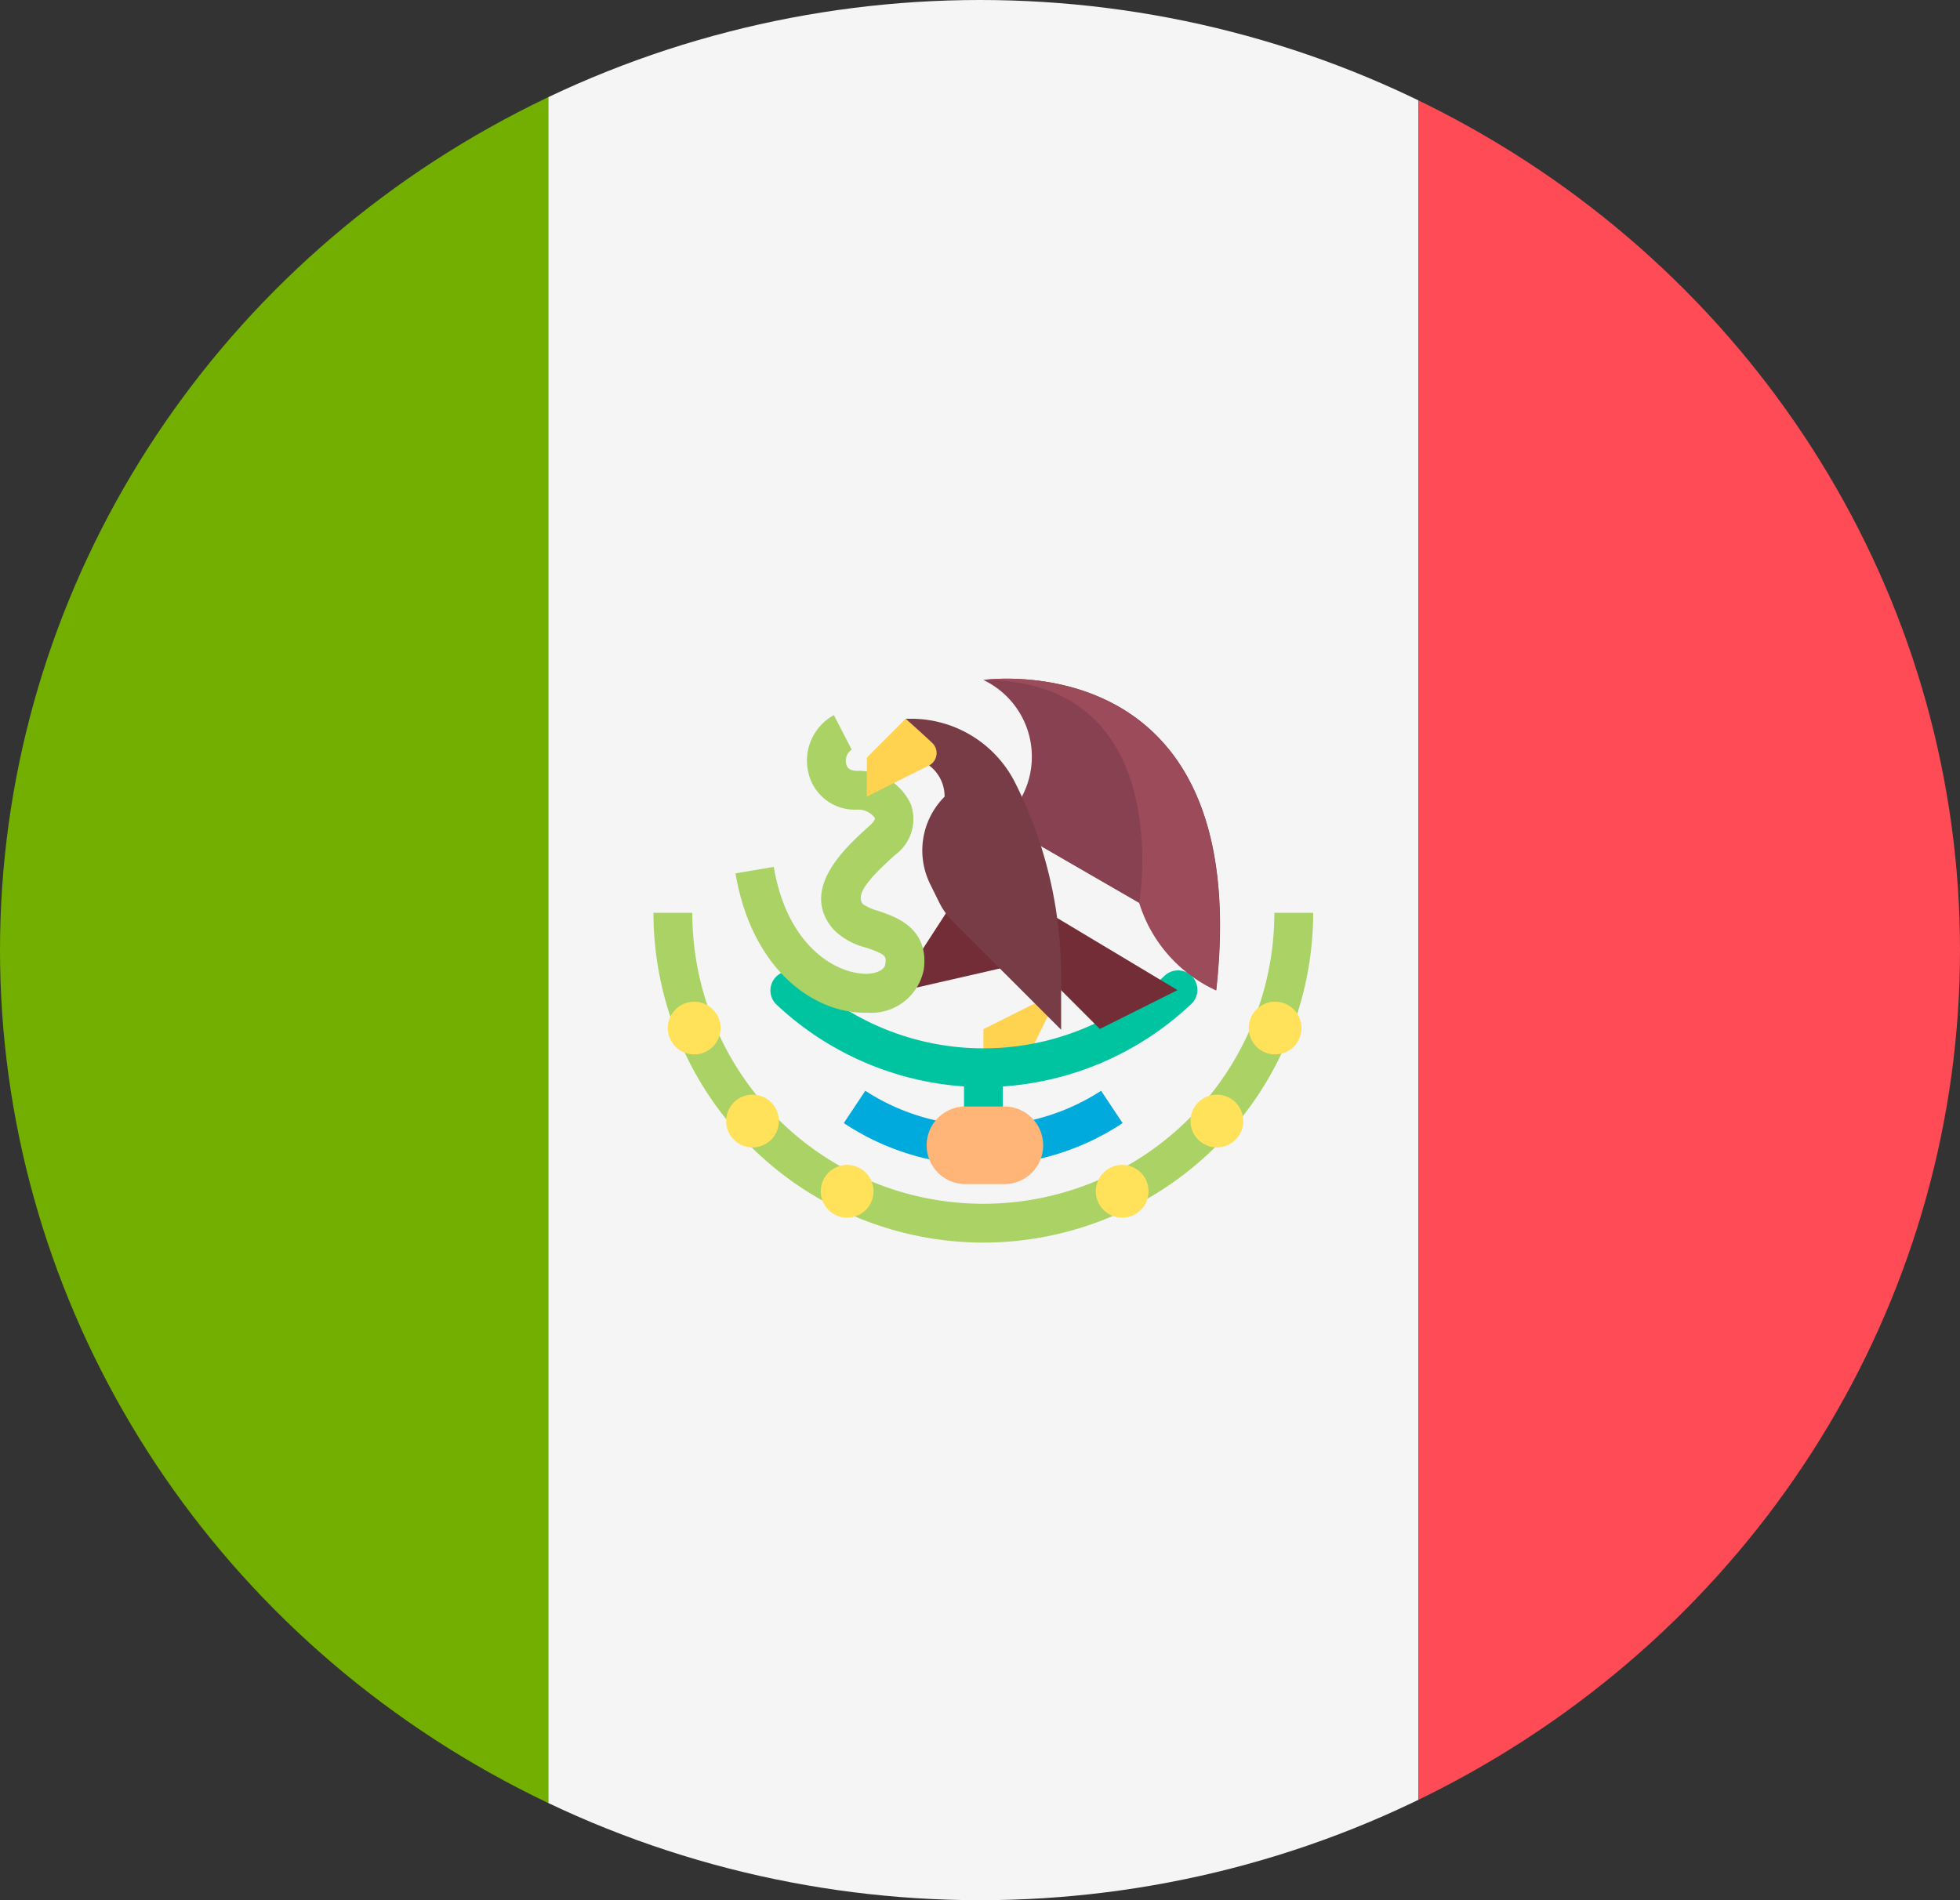 <svg xmlns="http://www.w3.org/2000/svg" xmlns:xlink="http://www.w3.org/1999/xlink" width="33" height="32" viewBox="0 0 33 32">
  <rect x="0" y="0" width="33" height="32" fill="#333333" stroke="none"/>
  <defs>
    <clipPath id="clip-path">
      <ellipse id="Elipse_1" data-name="Elipse 1" cx="16.5" cy="16" rx="16.5" ry="16" transform="translate(0.091 -0.091)"/>
    </clipPath>
  </defs>
  <g id="Enmascarar_grupo_1" data-name="Enmascarar grupo 1" transform="translate(-0.091 0.091)" clip-path="url(#clip-path)">
    <g id="icon-spain" transform="translate(-5.328 -6.067)">
      <path id="Trazado_439" data-name="Trazado 439" d="M5.446-4.167A9.614,9.614,0,0,0-4.168,5.447V30.17a9.614,9.614,0,0,0,9.614,9.614h5.036V-4.167Z" transform="translate(4.168 4.167)" fill="#73af00"/>
      <path id="Trazado_440" data-name="Trazado 440" d="M19.928-4.167H5.277V39.784H19.928Z" transform="translate(9.374 4.167)" fill="#f5f5f5"/>
      <path id="Trazado_441" data-name="Trazado 441" d="M19.759-4.167H14.723V39.784h5.036a9.614,9.614,0,0,0,9.614-9.614V5.447A9.614,9.614,0,0,0,19.759-4.167Z" transform="translate(14.581 4.167)" fill="#ff4b55"/>
      <path id="Trazado_442" data-name="Trazado 442" d="M11.3,10.438,10,11.091v.654h.654Z" transform="translate(11.976 12.217)" fill="#ffd250"/>
      <path id="Trazado_443" data-name="Trazado 443" d="M10.116,13.027a.327.327,0,0,1-.327-.327V11.393a.327.327,0,0,1,.653,0V12.7A.327.327,0,0,1,10.116,13.027Z" transform="translate(11.861 12.564)" fill="#00c3a0"/>
      <path id="Trazado_444" data-name="Trazado 444" d="M11.278,12.184a5.122,5.122,0,0,1-3.49-1.394.327.327,0,0,1,.445-.479,4.411,4.411,0,0,0,6.09,0,.327.327,0,1,1,.445.479A5.123,5.123,0,0,1,11.278,12.184Z" transform="translate(10.701 12.1)" fill="#00c3a0"/>
      <path id="Trazado_445" data-name="Trazado 445" d="M10.831,12.779a4.229,4.229,0,0,1-2.347-.708l.362-.544a3.645,3.645,0,0,0,3.97,0l.362.544A4.228,4.228,0,0,1,10.831,12.779Z" transform="translate(11.142 12.818)" fill="#00aadc"/>
      <path id="Trazado_446" data-name="Trazado 446" d="M9.965,9.488,9.244,10.6l-.123.367L11,10.537Z" transform="translate(11.493 11.694)" fill="#732d37"/>
      <path id="Trazado_447" data-name="Trazado 447" d="M9.484,12.461c-.864,0-1.9-.727-2.176-2.347l.645-.109c.228,1.347,1.057,1.8,1.555,1.8.153,0,.312-.057.324-.165.015-.129.018-.159-.324-.275a1.182,1.182,0,0,1-.544-.3c-.6-.683.212-1.4.6-1.752.069-.061.1-.113.09-.133a.35.35,0,0,0-.294-.14.8.8,0,0,1-.822-.612.873.873,0,0,1,.427-.979l.3.581a.228.228,0,0,0-.092.244c.008.034.027.113.187.113a.973.973,0,0,1,.9.561A.747.747,0,0,1,10,9.8c-.429.383-.686.672-.544.834a.921.921,0,0,0,.262.114c.294.1.842.285.763.969a.9.9,0,0,1-.955.743Z" transform="translate(10.494 10.57)" fill="#aad264"/>
      <path id="Trazado_448" data-name="Trazado 448" d="M10.65,9.036A1.431,1.431,0,0,0,10,7.075s4.574-.654,3.921,5.228h0a5.058,5.058,0,0,1-1.293-1.47L10.649,9.689V9.036Z" transform="translate(11.976 10.352)" fill="#874150"/>
      <path id="Trazado_449" data-name="Trazado 449" d="M10,9.171l3.268,1.96-1.307.654L10,9.824Z" transform="translate(11.976 11.519)" fill="#732d37"/>
      <path id="Trazado_450" data-name="Trazado 450" d="M9.156,8.142A.654.654,0,0,1,9.81,8.8h0a1.281,1.281,0,0,0-.24,1.479l.148.3a1.281,1.281,0,0,0,.24.333l1.814,1.813v-.9a7.247,7.247,0,0,0-.765-3.241A1.961,1.961,0,0,0,9.252,7.488h-.1Z" transform="translate(11.513 10.592)" fill="#783c46"/>
      <path id="Trazado_451" data-name="Trazado 451" d="M9.388,7.488l-.654.654V8.8s.777-.394,1.039-.52a.237.237,0,0,0,.045-.4C9.737,7.8,9.388,7.488,9.388,7.488Z" transform="translate(11.28 10.592)" fill="#ffd250"/>
      <path id="Trazado_452" data-name="Trazado 452" d="M11.973,15.149A5.561,5.561,0,0,1,6.418,9.595h.654a4.9,4.9,0,0,0,9.8,0h.654A5.561,5.561,0,0,1,11.973,15.149Z" transform="translate(10.003 11.753)" fill="#aad264"/>
      <path id="Trazado_453" data-name="Trazado 453" d="M7.018,11.448A.444.444,0,1,0,6.574,11,.444.444,0,0,0,7.018,11.448Z" transform="translate(10.089 12.285)" fill="#ffe15a"/>
      <path id="Trazado_454" data-name="Trazado 454" d="M7.651,12.457a.444.444,0,1,0-.444-.444A.444.444,0,0,0,7.651,12.457Z" transform="translate(10.438 12.842)" fill="#ffe15a"/>
      <path id="Trazado_455" data-name="Trazado 455" d="M8.678,13.22a.444.444,0,1,0-.444-.444A.444.444,0,0,0,8.678,13.22Z" transform="translate(11.004 13.262)" fill="#ffe15a"/>
      <path id="Trazado_456" data-name="Trazado 456" d="M13.322,11.448A.444.444,0,1,0,12.879,11,.444.444,0,0,0,13.322,11.448Z" transform="translate(13.565 12.285)" fill="#ffe15a"/>
      <path id="Trazado_457" data-name="Trazado 457" d="M12.69,12.457a.444.444,0,1,0-.443-.444A.444.444,0,0,0,12.69,12.457Z" transform="translate(13.216 12.842)" fill="#ffe15a"/>
      <path id="Trazado_458" data-name="Trazado 458" d="M11.662,13.22a.444.444,0,1,0-.443-.444A.444.444,0,0,0,11.662,13.22Z" transform="translate(12.65 13.262)" fill="#ffe15a"/>
      <path id="Trazado_459" data-name="Trazado 459" d="M10.674,13.005h-.654a.654.654,0,0,1,0-1.307h.654a.654.654,0,1,1,0,1.307Z" transform="translate(11.629 12.912)" fill="#ffb478"/>
      <path id="Trazado_460" data-name="Trazado 460" d="M12.624,10.833a2.4,2.4,0,0,0,1.293,1.47h0C14.571,6.422,10,7.075,10,7.075,13.264,7.075,12.624,10.833,12.624,10.833Z" transform="translate(11.976 10.352)" fill="#9b4b5a"/>
    </g>
  </g>
</svg>
